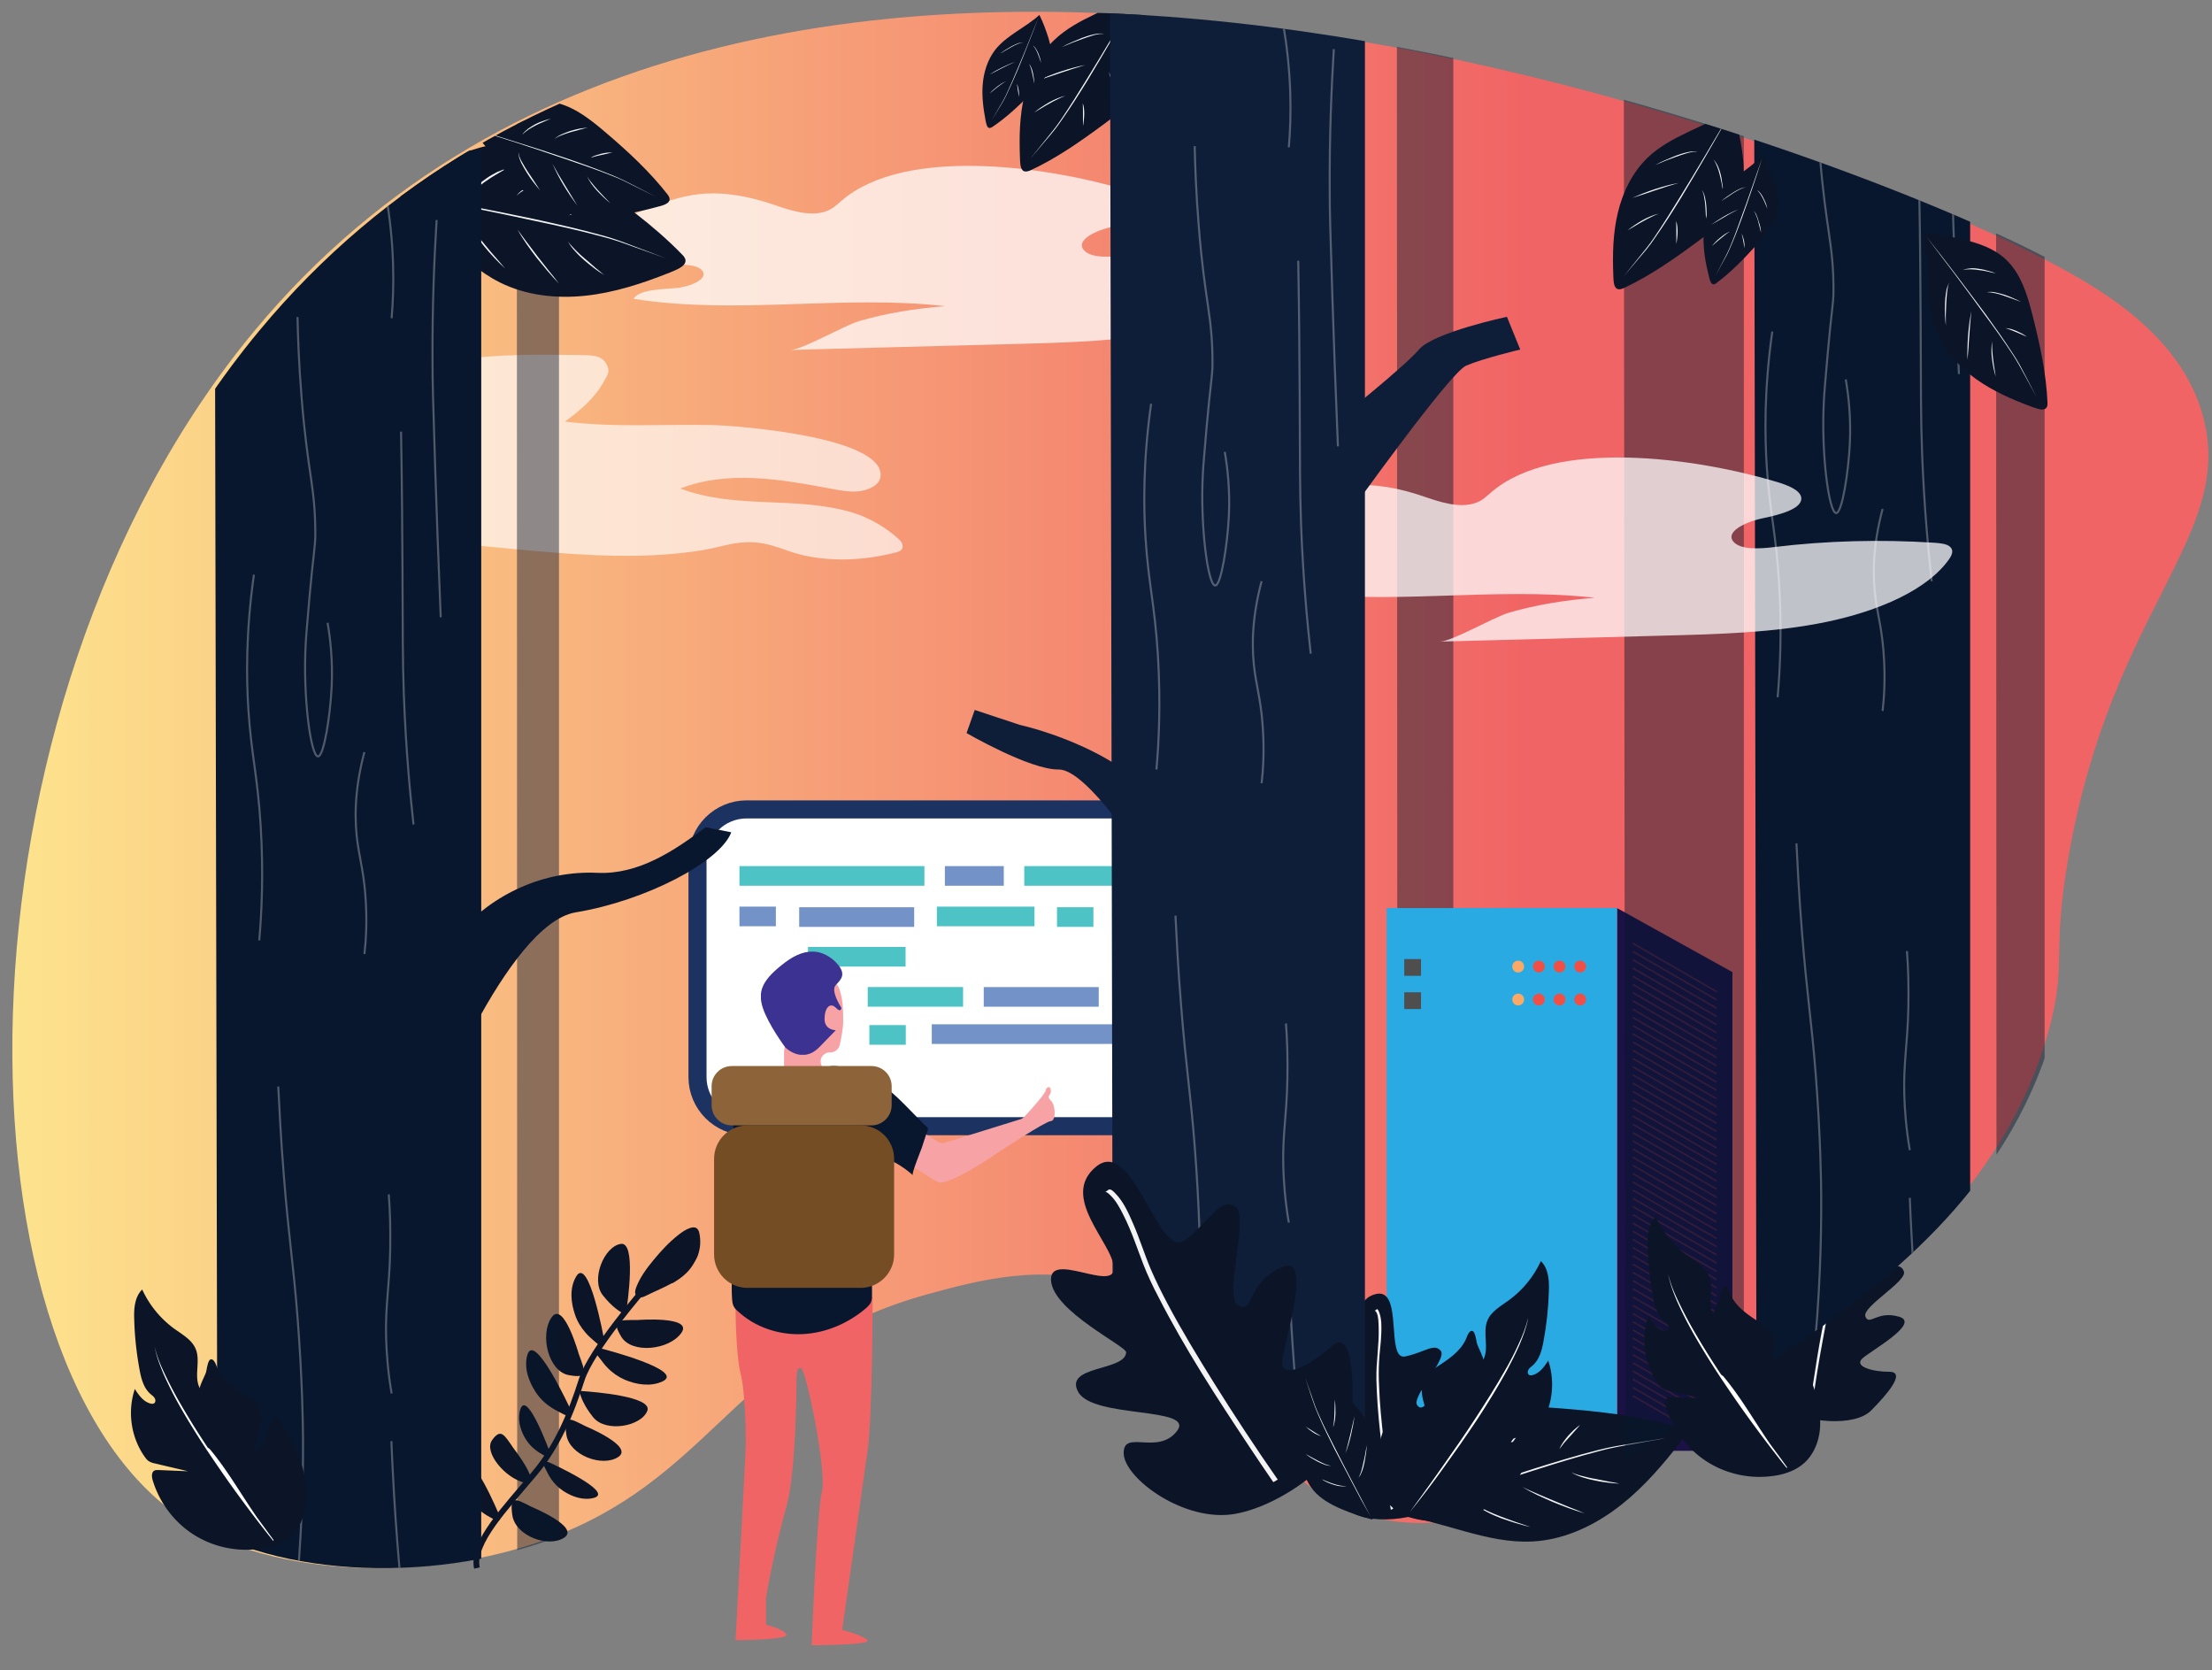 <svg id="Layer_1" xmlns="http://www.w3.org/2000/svg" xmlns:xlink="http://www.w3.org/1999/xlink" viewBox="0 0 1081.1 816.1"><rect x="0" y="0" width="1081.1" height="816.1" fill="#808080" stroke="none"/><style>.st0{fill:#0b1527}.st1{fill:#f3f3f3}.st2{fill:url(#SVGID_1_)}.st3{fill:#fff;stroke:#1c3260;stroke-width:8.825;stroke-miterlimit:10}.st4{fill:#4dc3c6}.st5{opacity:.75;fill:#446db5;enable-background:new}.st6{fill:#1b1145}.st7{fill:#2aaae2}.st8{fill:#4e4e4e}.st9{fill:#f04f45}.st10{fill:#faa966}.st11{opacity:.27}.st12,.st13{fill:none;stroke-miterlimit:10}.st12{stroke-linecap:round;stroke:#f04f45;stroke-width:.784}.st13{stroke:#0b1527;stroke-width:2.829}.st14{clip-path:url(#SVGID_3_)}.st15{fill:#08172e}.st16{opacity:.29}.st17{fill:none;stroke:#fff;stroke-miterlimit:10}.st18{opacity:.66}.st19{fill:#fff}.st20{opacity:.45;fill:#08172e}.st21{opacity:.74;fill:#fff}.st22{fill:#0e1e39}.st23{clip-path:url(#SVGID_5_)}.st24{clip-path:url(#SVGID_7_);fill:#f16465}.st25{clip-path:url(#SVGID_9_)}.st26{clip-path:url(#SVGID_11_);fill:#f7a2a4}.st27{clip-path:url(#SVGID_13_)}.st28{clip-path:url(#SVGID_15_);fill:#08172e}.st29{clip-path:url(#SVGID_17_)}.st30{clip-path:url(#SVGID_19_);enable-background:new}.st31{clip-path:url(#SVGID_21_)}.st32{clip-path:url(#SVGID_23_)}.st33{clip-path:url(#SVGID_25_);fill:#3c3292}.st34{fill:#8d633a}.st35{fill:#754d25}</style><path class="st0" d="M908.3 585.3c-14-.9-11.5 19.8-16.2 25.3-4.7 5.5-10.6-16.7-16-9.6-5.5 7.1 3.4 28.9 2.1 30.2-3.9 3.9-16-9.6-18.1-.9-2.1 8.7 22.5 26.3 13.5 27.8s-11.2-11.2-15.9-5.6c-4.7 5.5-.5 27 12.2 35s36.6 9.7 44.5 1.8c7.9-7.9 17.3-18.9 9.1-19-8.2 0-17.4-2.5-13.4-6.4 3.5-3.5 28.9-17.3 18.1-20.5-10.8-3.2-14.6 4.7-16.5-.1-1.8-4.8 20.7-17.3 18.8-22.1-1.8-4.8-7.5-1.6-17.4-2.5-10-.9 9.2-32.6-4.8-33.4z"/><path class="st1" d="M885.6 687.8c1.5-11.3 3.3-22.5 5.4-33.7 1.6-8.8 3.4-17.5 5.6-26.1.9-3.5 1.9-7.1 3.1-10.5 1.6-4.4 3.6-8.6 5.1-13 1.1-3.1 2.3-6.6 2.2-10 0-.6 0-1.8-.5-2.2-.2-.1-1.2.9-1.3.7 1.8 1.5-.2 7.2-.6 8.8-2.3 8.3-6.3 16-8.6 24.3-4.5 16.2-7.3 33-9.8 49.6-.7 4.3-1.3 8.5-1.9 12.8.1-.3 1.3-.4 1.3-.7z"/><linearGradient id="SVGID_1_" gradientUnits="userSpaceOnUse" x1="6.021" y1="385.978" x2="1079.342" y2="385.978"><stop offset="0" stop-color="#fde38d"/><stop offset=".689" stop-color="#f16465"/></linearGradient><path class="st2" d="M124.5 161.5c247.3-297.8 775.9-85.8 870.5-37 27.8 14.3 71.1 37.4 82 80 14.8 57.8-44.9 93.2-66 214-8.5 48.4-.5 52.4-10 86-22.5 80-86.9 125.4-130 156-62.1 44.1-148.5 105.4-214 76-52.9-23.7-48.2-86.7-112-108-35-11.7-66.8-2.9-92 4-87.7 24.2-101.5 82.2-172 114-60.6 27.4-142 25.9-188-2-119.2-72.4-122.5-397.6 31.5-583z"/><path class="st3" d="M576.8 550.3H364.9c-13.3 0-24-10.8-24-24V419.5c0-13.3 10.8-24 24-24h211.9c13.3 0 24 10.8 24 24v106.8c.1 13.3-10.7 24-24 24z"/><path class="st4" d="M361.4 423.2h90.4v9.6h-90.4z"/><path class="st5" d="M455.4 500.5h90.4v9.6h-90.4zM461.8 423.2h28.8v9.6h-28.8z"/><path class="st4" d="M500.6 423.2h47.7v9.6h-47.7zM516.6 443.3h17.8v9.6h-17.8zM424.9 500.9h17.8v9.6h-17.8z"/><path class="st5" d="M361.4 443h17.8v9.6h-17.8z"/><path class="st4" d="M424.1 482.3h46.6v9.6h-46.6zM394.9 462.7h47.7v9.6h-47.7zM457.9 443h47.7v9.6h-47.7z"/><path class="st5" d="M390.6 443.3h56.2v9.6h-56.2zM480.8 482.3H537v9.6h-56.2z"/><g><path class="st6" d="M790.3 708.9h56.4V475l-56.4-31.3z"/><path transform="rotate(-180 734.05 576.285)" class="st7" d="M677.8 443.7h112.6v265.2H677.8z"/><path transform="rotate(-180 690.41 472.761)" class="st8" d="M686.3 468.7h8.2v8.2h-8.2z"/><circle class="st9" cx="772.3" cy="472.3" r="2.9"/><circle class="st9" cx="762.2" cy="472.3" r="2.9"/><circle class="st9" cx="752.1" cy="472.3" r="2.9"/><circle class="st10" cx="742" cy="472.3" r="2.9"/><g><path transform="rotate(-180 690.41 488.928)" class="st8" d="M686.3 484.8h8.2v8.2h-8.2z"/><circle class="st9" cx="772.3" cy="488.4" r="2.9"/><circle class="st9" cx="762.2" cy="488.4" r="2.9"/><circle class="st9" cx="752.1" cy="488.4" r="2.9"/><circle class="st10" cx="742" cy="488.4" r="2.9"/></g><g class="st11"><path class="st12" d="M798.3 461.1l40.4 23.3M798.3 465.1l40.4 23.3M798.3 469.1l40.4 23.4M798.3 473.2l40.4 23.3M798.3 477.2l40.4 23.3M798.3 481.2l40.4 23.3M798.3 485.2l40.4 23.3M798.3 489.2l40.4 23.3M798.3 493.3l40.4 23.3M798.3 497.3l40.4 23.3M798.3 501.3l40.4 23.3M798.3 505.3l40.4 23.3M798.3 509.3l40.4 23.3M798.3 513.4l40.4 23.3M798.3 517.4l40.4 23.3M798.3 521.4l40.4 23.3M798.3 525.4l40.4 23.3M798.3 529.4l40.4 23.3M798.3 533.5l40.4 23.3M798.3 537.5l40.4 23.3M798.3 541.5l40.4 23.3M798.3 545.5l40.4 23.3M798.3 549.5l40.4 23.3M798.3 553.6l40.4 23.3M798.3 557.6l40.4 23.3M798.3 561.6l40.4 23.3M798.3 565.6l40.4 23.3M798.3 569.6l40.4 23.3M798.3 573.6l40.4 23.4M798.3 577.7l40.4 23.3M798.3 581.7l40.4 23.3M798.3 585.7l40.4 23.3M798.3 589.7l40.4 23.3M798.3 593.7l40.4 23.3M798.3 597.8l40.4 23.3M798.3 601.8l40.4 23.3M798.3 605.8l40.4 23.3M798.3 609.8l40.4 23.3M798.3 613.8l40.4 23.3M798.3 617.9l40.4 23.3M798.3 621.9l40.4 23.3M798.3 625.9l40.4 23.3M798.3 629.9l40.4 23.3M798.3 633.9l40.4 23.3M798.3 638l40.4 23.3M798.3 642l40.4 23.3M798.3 646l40.4 23.3M798.3 650l40.4 23.3M798.3 654l40.4 23.3M798.3 658.1l40.4 23.3M798.3 662.1l40.4 23.3M798.3 666.1l40.4 23.3M798.3 670.1l40.4 23.3M798.3 674.1l40.4 23.3M798.3 678.1l40.4 23.4M798.3 682.2l40.4 23.3"/></g></g><g><path class="st0" d="M304.9 641.9c.5.2 1-.1 1.1-.6.9-5.7 4.9-34.5-2.5-33.5-8.2 1.1-15 17.5-8.8 25.2 4.6 5.8 8.5 8.1 10.2 8.9zM283.4 680.7c-.1-.5.3-1 .8-1 5.8.4 34.7 2.6 32.2 9.6-2.9 7.7-20.3 10.9-26.5 3.2-4.6-5.7-6-10-6.5-11.8zM311.6 645s27.4-2.1 21.4 6.3c-5.9 8.4-24.3 10.4-29.4 1.8-5.1-8.5-1.1-8.1 8-8.1zM286.2 696.9s23.8 9.8 16 15c-7.8 5.2-23.9-.8-25.4-10.9s1.7-8 9.4-4.1zM259.8 736.3s23.8 9.8 16 15c-7.8 5.2-23.9-.8-25.4-10.9s1.8-8 9.4-4.1zM282.9 661.7s-7.4-26.5-13.3-18c-5.9 8.4-1.6 26.4 8.3 28.2 9.9 1.9 8.1-1.7 5-10.2zM250.8 707.4s15 19.3 5.6 17.1c-9.5-2.2-20.1-14.9-15.9-20.8 4.2-5.8 5.8-2.9 10.3 3.7zM328.7 627c3.8-2.2 7.4-4.9 9.8-8.7 1-1.6 1.9-3.1 2.6-4.9.6-1.8 1-3.6 1.1-5.4.1-1.8 0-3.7-.4-5.4-.2-1-.6-2-1.4-2.5-.9-.6-2.2-.4-3.3 0-2 .7-3.7 1.9-5.4 3.2-4.6 3.6-8.6 7.9-12.3 12.4-3.3 4-6.5 8.3-8.4 13.2-.6 1.5-1 3.3.2 4.4.6.6 1.6.8 2.5.6.9-.2 1.7-.6 2.5-1 4-2 8.3-3.7 12.2-5.9.1.1.2.1.3 0zM295.2 654.3s-7.5-41.5-13.7-30.4c-3.2 5.6-2.5 12.5-.5 18.4 1.1 3.3 2.9 6.3 5.2 8.9 1.1 1.3 2.4 2.5 3.7 3.6 1 .8 3 3 4.4 2.8 1.4-.3 1-2.3.9-3.3zM243.9 740.1s-13.7-33-16.9-22.7c-1.6 5.2.2 10.8 2.9 15.3 1.5 2.5 3.6 4.7 6 6.4 1.2.9 2.4 1.6 3.7 2.3 1 .5 3.1 2 4.2 1.5 1.1-.3.4-2 .1-2.8zM268.7 709.5s-11-30.3-14.3-21.1c-1.6 4.6-.3 9.8 2 13.9 1.3 2.3 3 4.4 5.1 6 1 .8 2.1 1.6 3.3 2.2.8.5 2.7 1.9 3.7 1.5 1-.3.4-1.8.2-2.5zM278.6 688.2s-17.6-38.3-20.9-26c-1.7 6.2.7 12.8 4.1 18 1.9 2.9 4.4 5.4 7.3 7.3 1.4 1 2.9 1.8 4.5 2.6 1.2.6 3.7 2.2 5 1.6 1.3-.6.4-2.5 0-3.5zM294.5 659.1s40.9 10.5 29.3 15.9c-5.8 2.7-12.7 1.6-18.4-.8-3.2-1.4-6.1-3.4-8.5-5.9-1.2-1.2-2.3-2.6-3.3-4-.8-1-2.8-3.2-2.5-4.6.4-1.3 2.4-.8 3.4-.6zM268.7 714.7s31.8 14.4 21.6 17.2c-5.1 1.4-10.6-.5-14.9-3.3-2.4-1.6-4.5-3.6-6.1-6-.8-1.2-1.5-2.4-2.1-3.7-.5-1-1.8-3-1.3-4.1.5-1.1 2.1-.4 2.8-.1z"/><path class="st13" d="M315.3 629.3s-26.4 30.3-31 44.9c-5.2 16.4-11.9 32.5-23.1 45.8-13.9 16.6-30.8 33.9-28.1 46.2"/></g><g><path class="st0" d="M822.8 699.5c.9 2.4-2 5.9-4.1 8.5-8.9 11.2-18.6 21.9-30.2 30.2-11.6 8.3-25.2 14.3-39.5 15-22.4 1.2-43.5-10-65.7-12.7 3.8-8.9 8.4-17.4 13.6-25.5 5.3-8.2 11.4-16.2 19.8-21.1 12.9-7.6 28.8-7 43.8-5.9 19.9 1.5 39.8 3.6 59 9.1 1.9.6 2.9 1.4 3.3 2.4z"/><path class="st1" d="M686.1 739.5l15.7-5.7 15.7-5.5c10.5-3.6 21.1-7.1 31.7-10.5 10.6-3.3 21.2-6.6 32-9.3 5.4-1.4 10.9-2.3 16.4-3.2l16.5-2.6-16.4 3c-5.5.9-10.9 1.9-16.3 3.4-10.7 2.8-21.4 6.1-32 9.5-10.6 3.3-21.2 6.8-31.7 10.3l-31.6 10.6zM772.3 696.2c-.8 1-1.7 2-2.6 3l-2.6 2.9c-.9 1-1.7 1.9-2.6 2.9-.8 1-1.6 2-2.4 3.1.5-1.2 1.2-2.4 1.9-3.4.7-1.1 1.6-2.1 2.4-3.1.9-1 1.8-1.9 2.7-2.8 1.2-1 2.2-1.9 3.2-2.6zM791.5 724.9c-2 0-4.1-.2-6.1-.5-2-.2-4-.6-6-1s-4-.9-5.9-1.5c-1.9-.6-3.9-1.4-5.6-2.5.5.2.9.4 1.4.6l1.4.5c1 .3 1.9.6 2.9.8 2 .5 3.9 1 5.9 1.3l6 1.2 6 1.1zM774.5 739.5c-2.7-.8-5.3-1.7-7.9-2.6-2.6-.9-5.2-2-7.7-3-2.5-1.1-5.1-2.2-7.6-3.4-2.5-1.2-5-2.5-7.3-3.9 2.5 1.2 5 2.3 7.6 3.4 2.5 1.1 5.1 2.2 7.6 3.2 2.5 1.1 5.1 2.1 7.7 3.2 2.5.9 5 2 7.6 3.1zM748.7 692.5l-3.8 4.8c-1.3 1.6-2.5 3.2-3.7 4.8-1.2 1.6-2.4 3.3-3.5 5l-.8 1.3-.7 1.3c-.2.5-.4.9-.6 1.4-.2.5-.3 1-.5 1.5.2-2.1 1.1-4 2.1-5.8 1-1.8 2.1-3.5 3.4-5.2 1.2-1.6 2.5-3.2 3.9-4.7 1.3-1.6 2.7-3 4.2-4.4zM748 746.1c-2.5-.5-4.9-1.2-7.3-1.9-2.4-.7-4.8-1.6-7.2-2.4-2.3-.9-4.7-1.9-6.9-3.1-1.1-.6-2.2-1.2-3.3-2-1-.8-2-1.6-2.7-2.7.8 1 1.8 1.7 2.9 2.4 1.1.7 2.2 1.2 3.3 1.8 2.3 1.1 4.6 2 6.9 2.9 2.3.9 4.7 1.7 7.1 2.6l7.2 2.4zM725 702.5c-1 1.6-2 3.2-3 4.9-.9 1.6-1.9 3.3-2.7 5-.9 1.7-1.7 3.4-2.3 5.2-.2.4-.3.9-.5 1.3-.1.5-.3.9-.4 1.4-.1.5-.2.9-.3 1.4-.1.5-.1.9-.2 1.4-.2-1.9.2-3.9.8-5.7.5-1.9 1.3-3.6 2.2-5.3.9-1.7 1.8-3.4 2.9-5 1-1.6 2.2-3.2 3.5-4.6z"/></g><g><path class="st0" d="M672.5 632.3c-13.7 3.3-5.2 22.3-8.1 28.9-2.9 6.7-15-12.9-18.1-4.5s11.6 26.7 10.8 28.2c-2.6 4.9-18.1-4.5-17.6 4.4s29.2 18.6 21.1 22.7c-8.1 4.1-13.9-7.4-16.8-.8s7.4 25.9 21.9 29.9c14.5 4 37.9-1.4 43.1-11.2 5.2-9.8 11-23.2 3.1-20.8-7.9 2.4-17.4 2.7-14.7-2.2 2.3-4.4 22.6-25 11.3-24.9s-12.6 8.7-15.8 4.7c-3.2-4 14.7-22.6 11.5-26.6-3.2-4-7.6.6-17.4 2.7-9.8 2.1-.7-33.7-14.3-30.5z"/><path class="st1" d="M680.9 737.2c-1.9-11.2-3.4-22.5-4.7-33.8-1-8.8-1.9-17.7-2.2-26.6-.2-3.8-.2-7.6 0-11.4.2-4.7 1-9.3 1.1-14 .1-3.2.2-6.7-.9-9.8-.2-.5-.5-1.6-1.1-1.9-.3-.1-1 .9-1.3.7 2.1.8 1.9 6.7 2 8.2.3 8.6-1.3 17-1.1 25.6.4 17 2.7 34 5.1 50.9.6 4.3 1.2 8.5 2 12.8-.3-.2 1.1-.6 1.1-.7z"/></g><g><defs><path id="SVGID_2_" d="M126.8 161.5c247.3-297.8 775.9-85.8 870.5-37 27.8 14.3 71.1 37.4 82 80 14.8 57.8-44.9 93.2-66 214-8.5 48.4-.5 52.4-10 86-22.5 80-86.9 125.4-130 156-62.1 44.1-148.5 105.4-214 76-52.9-23.7-48.2-86.7-112-108-35-11.7-66.8-2.9-92 4-87.7 24.2-101.5 82.2-172 114-60.6 27.4-142 25.9-188-2-119.2-72.4-122.4-397.6 31.5-583z"/></defs><clipPath id="SVGID_3_"><use xlink:href="#SVGID_2_" overflow="visible"/></clipPath><g class="st14"><path class="st15" d="M962.9 680.7V-39H857.2l1.3 744.7h104.4z"/><g class="st16"><path class="st17" d="M886.1 666.7c3.4-33.2 4.1-61.2 4-82 0-6-.3-29.4-2.7-60-2.1-26.8-4.2-37.7-6.7-69.3-1.5-18.4-2.2-33.5-2.7-43.3M955.4-11.3c-1.1 17.7-2.2 41.8-2 70.7 0 7.8.2 16.7 1.3 50.7.6 19 1.5 43.7 2.7 72.7M944.1 284c-1.6-14.5-3.7-36.2-4.7-62.7-.7-19.2-.5-30.8-.7-64-.1-15.8-.2-38.2-.7-65.3M933.4 36.7c.7-8 1-17 .7-26.7-.4-12.2-1.7-23.1-3.3-32.7M887.4 36c.2 8.7.6 22.4 2 39.3 3 37.7 6.8 43.6 6.7 67.3 0 5.5-1.1 10.6-2.8 29.9-1.1 12.8-1.7 19.2-1.9 23.5-1.4 25.8 2.5 54.6 6 54.7 2.9.1 6-19.8 6.7-34 .6-13-.7-23.8-2-31.3M920.1 248.7c-5.2 19.4-4.8 34.3-3.3 44.7 1.2 8.2 3.3 15.5 4 28.7.6 10.6 0 19.4-.7 25.3M940.8 681.3c-3-26-5.3-52.9-6.7-80.7-.3-5.1-.5-10.3-.7-15.3M933.4 562c-1.8-10.5-2.5-19.8-2.7-27.3-.4-16.1 1.6-23.9 2-42.7.2-10.6-.1-19.9-.7-27.3M868.8 340.7c1.1-12.4 2.2-31.9.7-56-1.5-24.4-4.6-34.9-6-56.7-1-15.2-1.3-37.8 2.7-66"/></g><g><path class="st18 st19" d="M200.1 264.2c.6 0 1.4 0 1.9.1 46.6 2.1 94.8 12 140.9 4.6 10.3-1.7 15.9-4.4 25.3-3.9 9.7.5 15.7 4.5 25.2 6.5 14.6 3.1 29.9 2.2 44.6-1.6 1.1-.3 2.4-.7 2.9-1.8.8-1.7-.3-3.5-1.6-4.6-6.1-5.8-14.9-10.7-22.5-13-28.2-8.4-56.8-1.4-84.3-11.8 23.3-9.1 49.5-4.4 73.1 0 5.3 1 10.1 1.9 14.7 1.3 4.6-.7 9.8-3 10.1-7.5 1.2-18.9-68.9-24.5-82.3-24.8-25.8-.5-47.2 1.3-72-1.7 7.7-5.6 14.6-11.5 19.1-19.7 1.3-2.4 2.8-4.2 1.9-6.8-1.9-5.4-5.9-5.9-12.4-6-20.9-.3-40.9-.6-63 2.5-22.1 3.2-46.9 11.3-69.7 14.5-10.4 3.2-22.6 6.2-28.7 15.6-4.1 6.3-4.7 12.3-2.8 19.4 4.3 16 14.9 26.4 30.7 32.3 15.4 5.7 32.6 5.7 48.9 6.4z"/><path class="st20" d="M710.3 418.7v-719.8h-27.7l.3 744.8h27.4zM852.3 725.5V5.7h-58.7l.7 744.8h58zM273.2 778.5V58.8h-20.6l.2 744.7h20.4zM999.3 648.9V-70.8h-23.8l.3 744.7h23.5z"/><path class="st21" d="M461.9 149.6c-50.2-5.7-102.2 4.4-152.3-3.6 2.9-4.4 12.6-4.6 20.3-5.2 7.7-.6 16.9-4.7 13.1-8.8-2.4-2.6-8.3-2.8-13.1-2.7-15.2.3-30.4.5-45.5.8-4.5.1-9.4.1-13.3-1.3-3.9-1.4-6.2-4.8-3.5-7 .8-.7 2-1.1 3.1-1.6 14.4-5.7 28.7-11.5 43.1-17.2 8.8-3.5 18-7.1 28.4-8.2 12.3-1.2 24.7 1.4 35.6 5.1 8.1 2.8 18 6.2 26 3.3 3.4-1.2 5.4-3.4 7.7-5.3C442.3 71.6 511 81 551 93c5.3 1.6 11.1 3.9 11.8 7.4 1.1 5.5-9.9 8.5-18.6 10.3-8.7 1.8-18.8 6.7-14.4 11.6 3.5 3.9 12.8 3.4 19.9 2.5 25.6-3.1 52.1-3.8 78.1-2.1 2.9.2 6.2.5 7.8 2 1.9 1.7.9 4-.4 5.9-10.5 15.1-34.5 25.5-60.1 30.8-25.6 5.3-53 6-80 6.7-36.3 1-72.6 1.9-108.9 2.9 5.9 0 26.6-12.1 34-14.2 13.2-3.8 27.4-6.1 41.7-7.2zM779.4 292.1c-50.2-5.7-102.2 4.4-152.3-3.6 2.9-4.4 12.6-4.6 20.3-5.2 7.7-.6 16.9-4.7 13.1-8.8-2.4-2.6-8.3-2.8-13.1-2.7-15.2.3-30.4.5-45.5.8-4.5.1-9.4.1-13.3-1.3-3.9-1.4-6.2-4.8-3.5-7 .8-.7 2-1.1 3.1-1.6 14.4-5.7 28.7-11.5 43.1-17.2 8.8-3.5 18-7.1 28.4-8.2 12.3-1.2 24.7 1.4 35.6 5.1 8.1 2.8 18 6.2 26 3.3 3.4-1.2 5.4-3.4 7.7-5.3 30.8-26.3 99.5-16.9 139.5-4.9 5.3 1.6 11.1 3.9 11.8 7.4 1.1 5.5-9.9 8.5-18.6 10.3-8.7 1.8-18.8 6.7-14.4 11.6 3.5 3.9 12.8 3.4 19.9 2.5 25.6-3.1 52.1-3.8 78.1-2.1 2.9.2 6.2.5 7.8 2 1.9 1.7.9 4-.4 5.9-10.5 15.1-34.5 25.5-60.1 30.8-25.6 5.3-53 6-80 6.7-36.3 1-72.6 2-108.9 2.9 5.9 0 26.6-12.1 34-14.2 13.2-3.8 27.3-6.1 41.7-7.2z"/><g><path class="st0" d="M335 127.8c-.4 2.6-4.6 4.1-7.7 5.4-13.3 5.3-27 9.8-41.2 11.3-14.2 1.5-29-.1-41.8-6.5-20-10-32.8-30.2-50.8-43.6 7.7-5.8 15.9-11 24.4-15.4 8.6-4.5 18-8.4 27.7-8.5 15-.2 28.5 8.2 40.9 16.5 16.5 11.2 32.8 22.9 46.7 37.2 1.5 1.4 2 2.6 1.8 3.6z"/><path class="st1" d="M196.4 94.8l16.4 2.8 16.4 3c10.9 2.1 21.8 4.3 32.7 6.6 10.9 2.4 21.7 4.8 32.4 7.8 5.4 1.4 10.6 3.4 15.8 5.4l15.6 5.9-15.7-5.6c-5.2-1.9-10.4-3.8-15.8-5.1-10.7-2.9-21.6-5.3-32.5-7.6-10.9-2.4-21.8-4.6-32.7-6.8l-32.6-6.4zM292.8 99.9c-1.2.5-2.5.9-3.7 1.3l-3.7 1.3c-1.2.4-2.5.8-3.7 1.3-1.2.4-2.4.9-3.6 1.5 1-.8 2.2-1.5 3.4-2 1.2-.6 2.4-1 3.7-1.5 1.2-.4 2.5-.8 3.8-1.1 1.2-.3 2.5-.6 3.8-.8zM295.3 134.4c-1.7-1-3.4-2.2-5-3.4-1.6-1.2-3.2-2.5-4.7-3.8-1.5-1.3-3-2.7-4.4-4.3-1.4-1.5-2.7-3.1-3.6-4.9l.9 1.2 1 1.1c.7.7 1.4 1.5 2.1 2.2 1.4 1.4 2.9 2.8 4.5 4.1 1.5 1.3 3.1 2.6 4.6 4l4.6 3.8zM273.2 138.6c-1.9-2-3.8-4.1-5.6-6.2-1.8-2.1-3.5-4.3-5.3-6.4-1.7-2.2-3.3-4.4-4.9-6.7-1.6-2.3-3.1-4.6-4.4-7.1 1.6 2.3 3.2 4.5 4.9 6.7 1.7 2.2 3.3 4.4 5 6.6 1.7 2.2 3.4 4.4 5.1 6.5 1.8 2.2 3.6 4.4 5.2 6.6zM274.1 85l-5.7 2.2c-1.9.8-3.8 1.5-5.6 2.3-1.9.8-3.7 1.7-5.5 2.6l-1.3.9-1.3.8-1.2.9c-.4.3-.7.7-1.1 1 1.2-1.7 2.9-2.9 4.7-4 1.8-1.1 3.6-2 5.5-2.8 1.9-.8 3.8-1.5 5.7-2.2 1.8-.6 3.8-1.2 5.8-1.7zM246.9 131.2c-1.9-1.7-3.7-3.5-5.4-5.3-1.7-1.8-3.4-3.7-5-5.7s-3.1-4-4.5-6.1c-.7-1.1-1.3-2.2-1.8-3.3-.5-1.2-1-2.4-1-3.7.2 1.3.7 2.4 1.3 3.5.6 1.1 1.3 2.1 2 3.2 1.4 2 3 4 4.6 5.9 1.6 2 3.2 3.9 4.9 5.8l4.9 5.7zM248.5 81.9c-1.7.9-3.4 1.8-5 2.8-1.6 1-3.3 1.9-4.8 3-1.6 1-3.1 2.1-4.6 3.4-.4.3-.7.6-1.1.9-.3.3-.7.6-1 1l-1 1c-.3.4-.6.8-.9 1.1.8-1.7 2.1-3.2 3.5-4.6 1.4-1.4 2.9-2.5 4.5-3.6s3.3-2 5-2.9c1.9-.7 3.6-1.4 5.4-2.1z"/><g><path class="st0" d="M327.2 97.9c-.5 1.8-3.6 2.6-6 3.2-9.9 2.7-20.1 4.8-30.3 4.7-10.3-.1-20.7-2.5-29.3-8.1-13.5-8.8-20.9-24.3-32.6-35.3 6-3.5 12.3-6.5 18.7-9 6.5-2.5 13.5-4.5 20.5-3.8 10.7 1.1 19.7 8.2 27.9 15.2 10.9 9.3 21.5 19.1 30.3 30.4.8 1.1 1 2 .8 2.7z"/><path class="st1" d="M231 62.9l11.5 3.4 11.4 3.6c7.6 2.4 15.2 4.8 22.8 7.4 7.6 2.6 15.1 5.3 22.5 8.3 3.7 1.5 7.3 3.3 10.8 5.1l10.6 5.5-10.6-5.3c-3.6-1.8-7.1-3.6-10.9-5-7.4-3-15-5.5-22.5-8.1-7.6-2.6-15.1-5.1-22.7-7.6L231 62.9zM299.4 74.5l-2.7.6-2.7.6c-1.8.4-3.6.8-5.4 1.4.8-.5 1.7-.9 2.6-1.2.9-.3 1.8-.5 2.7-.8.9-.2 1.9-.4 2.8-.5.8 0 1.7-.1 2.7-.1zM298.3 99.3c-1.2-.9-2.2-1.9-3.3-2.9-1.1-1-2.1-2.1-3.1-3.1-1-1.1-1.9-2.2-2.8-3.4-.8-1.2-1.6-2.4-2.2-3.8.7 1.3 1.6 2.4 2.5 3.5.9 1.1 1.8 2.2 2.8 3.3 1 1.1 2 2.1 3 3.2l3.1 3.2zM282.2 100.5c-1.2-1.6-2.3-3.2-3.5-4.9-1.1-1.7-2.2-3.3-3.2-5-1-1.7-2-3.4-2.9-5.2-.9-1.8-1.8-3.6-2.6-5.4 1.9 3.5 3.9 6.9 6 10.3 1 1.7 2.1 3.4 3.1 5.1l3.1 5.1zM287.3 62.3c-2.8.8-5.7 1.5-8.5 2.3-1.4.4-2.8.9-4.1 1.4-1.4.5-2.7 1.1-3.8 2.1 1-1.1 2.3-1.9 3.7-2.5 1.3-.6 2.7-1.1 4.1-1.6 1.4-.4 2.8-.8 4.3-1.1 1.4-.2 2.8-.4 4.3-.6zM264 93.1c-1.2-1.4-2.3-2.8-3.4-4.2-1.1-1.4-2.1-2.9-3.1-4.5-.9-1.5-1.9-3.1-2.7-4.7-.7-1.6-1.5-3.4-1.4-5.2.1.9.3 1.8.7 2.6.3.8.7 1.6 1.2 2.4.9 1.6 1.8 3.1 2.8 4.6l3 4.5 2.9 4.5zM269.3 58c-1.3.5-2.5 1-3.8 1.6-1.3.5-2.5 1.1-3.7 1.7-1.2.6-2.4 1.3-3.5 2-1.1.8-2.2 1.6-3.1 2.6.7-1.2 1.8-2.1 2.9-3 1.1-.8 2.3-1.5 3.5-2.2 1.2-.6 2.5-1.2 3.8-1.6 1.2-.4 2.5-.8 3.9-1.1z"/></g><g><path class="st0" d="M500.3 83.6c-1.7-.9-1.7-4.1-1.8-6.5-.4-10.3-.2-20.6 2.2-30.6 2.4-10 7-19.6 14.4-26.8 11.6-11.2 28.3-15 41.7-24 2.1 6.6 3.6 13.4 4.6 20.3 1 6.9 1.4 14.2-.8 20.8-3.4 10.2-12.4 17.4-21 23.8-11.5 8.5-23.3 16.8-36.3 22.8-1.4.5-2.3.5-3 .2z"/><path class="st1" d="M555.8-2.5L549.9 8l-6 10.4c-4 6.9-8.1 13.8-12.2 20.6-4.2 6.8-8.5 13.6-13.1 20.1-2.2 3.3-4.8 6.4-7.4 9.4l-7.7 9.1 7.5-9.3c2.5-3.1 5.1-6.2 7.3-9.5 4.5-6.6 8.7-13.4 12.9-20.2 4.2-6.8 8.3-13.6 12.4-20.5l12.2-20.6zM529.3 61.6V56c0-1.9 0-3.7-.1-5.6.3.9.5 1.8.6 2.8.1.9.1 1.9.1 2.8 0 .9-.1 1.9-.2 2.8-.1.9-.2 1.9-.4 2.8zM505.4 55c1.1-.9 2.3-1.8 3.5-2.6 1.2-.8 2.5-1.6 3.7-2.3 1.3-.7 2.6-1.4 3.9-1.9 1.4-.6 2.7-1.1 4.2-1.3-1.4.4-2.7 1-4 1.7-1.3.6-2.6 1.3-3.8 2-1.3.7-2.5 1.4-3.8 2.2l-3.7 2.2zM507.8 39.1c1.8-.8 3.7-1.6 5.5-2.3 1.9-.7 3.7-1.4 5.6-2 1.9-.6 3.8-1.2 5.7-1.7 1.9-.5 3.9-1 5.8-1.3-3.8 1.1-7.6 2.3-11.4 3.6-1.9.6-3.8 1.3-5.6 1.9l-5.6 1.8zM543.9 52.5c-.1-2.9-.2-5.9-.4-8.8-.1-1.5-.2-2.9-.5-4.3-.2-1.4-.5-2.9-1.2-4.2.9 1.2 1.3 2.7 1.6 4.1.3 1.4.5 2.9.6 4.4.1 1.5.1 2.9.1 4.4 0 1.4 0 2.9-.2 4.4zM519 23c1.6-.9 3.2-1.7 4.9-2.4 1.7-.7 3.3-1.4 5-2.1 1.7-.6 3.4-1.2 5.2-1.6 1.8-.4 3.6-.8 5.4-.3-.9-.1-1.8-.1-2.7.1-.9.1-1.8.4-2.6.6-1.7.5-3.4 1.1-5.1 1.7-1.7.6-3.4 1.3-5.1 1.9l-5 2.1zM552.1 35.9c-.2-1.4-.4-2.7-.7-4.1-.3-1.3-.5-2.7-.9-4-.3-1.3-.7-2.6-1.2-3.9-.5-1.3-1.1-2.5-1.9-3.6 1 1 1.7 2.2 2.3 3.5.6 1.3 1 2.6 1.3 3.9.3 1.3.6 2.7.7 4.1.3 1.3.4 2.7.4 4.1z"/></g><g><path class="st0" d="M790.3 141.1c-1.7-.9-1.7-4.1-1.8-6.5-.4-10.3-.2-20.6 2.2-30.6s7-19.6 14.4-26.8c11.6-11.2 28.3-15 41.7-24 2.1 6.6 3.6 13.4 4.6 20.3 1 6.9 1.4 14.2-.8 20.8-3.4 10.2-12.4 17.4-21 23.8-11.5 8.5-23.3 16.8-36.3 22.8-1.4.6-2.3.6-3 .2z"/><path class="st1" d="M845.8 55l-5.9 10.5-6 10.4c-4 6.9-8.1 13.8-12.2 20.6-4.2 6.8-8.5 13.6-13.1 20.1-2.2 3.3-4.8 6.4-7.4 9.4l-7.7 9.1 7.5-9.3c2.5-3.1 5.1-6.2 7.3-9.5 4.5-6.6 8.7-13.4 12.9-20.2 4.2-6.8 8.3-13.6 12.4-20.5L845.8 55zM819.3 119.2v-5.6c0-1.9 0-3.7-.1-5.6.3.9.5 1.8.6 2.8.1.9.1 1.9.1 2.8 0 .9-.1 1.9-.2 2.8-.1.9-.2 1.9-.4 2.8zM795.4 112.6c1.1-.9 2.3-1.8 3.5-2.6 1.2-.8 2.5-1.6 3.7-2.3 1.3-.7 2.6-1.4 3.9-1.9 1.4-.6 2.7-1.1 4.2-1.3-1.4.4-2.7 1-4 1.7-1.3.6-2.6 1.3-3.8 2-1.3.7-2.5 1.4-3.8 2.2l-3.7 2.2zM797.8 96.7c1.8-.8 3.7-1.6 5.5-2.3 1.9-.7 3.7-1.4 5.6-2 1.9-.6 3.8-1.2 5.7-1.7 1.9-.5 3.9-1 5.8-1.3-3.8 1.1-7.6 2.3-11.4 3.6-1.9.6-3.8 1.3-5.6 1.9l-5.6 1.8zM833.9 110.1c-.1-2.9-.2-5.9-.4-8.8-.1-1.5-.2-2.9-.5-4.3-.2-1.4-.5-2.9-1.2-4.2.9 1.2 1.3 2.7 1.6 4.1.3 1.4.5 2.9.6 4.4.1 1.5.1 2.9.1 4.4 0 1.4 0 2.9-.2 4.4zM809.1 80.6c1.6-.9 3.2-1.7 4.9-2.4 1.7-.7 3.3-1.4 5-2.1 1.7-.6 3.4-1.2 5.2-1.6 1.8-.4 3.6-.8 5.4-.3-.9-.1-1.8-.1-2.7.1-.9.1-1.8.4-2.6.6-1.7.5-3.4 1.1-5.1 1.7-1.7.6-3.4 1.3-5.1 1.9l-5 2.1zM842.1 93.5c-.2-1.4-.4-2.7-.7-4.1-.3-1.3-.5-2.7-.9-4-.3-1.3-.7-2.6-1.2-3.9-.5-1.3-1.1-2.5-1.9-3.6 1 1 1.7 2.2 2.3 3.5.6 1.3 1 2.6 1.3 3.9.3 1.3.6 2.7.7 4.1.3 1.3.4 2.7.4 4.1z"/></g><g><path class="st0" d="M837.2 138.9c-1.2-.3-1.6-2.4-2-3.9-1.6-6.4-2.8-13-2.6-19.6.2-6.6 1.9-13.3 5.6-18.8 5.9-8.6 16-13.1 23.2-20.6 2.2 3.9 4 8 5.5 12.2 1.5 4.3 2.7 8.8 2.2 13.3-.8 6.9-5.6 12.6-10.2 17.7-6.2 6.9-12.6 13.6-20 19.1-.6.6-1.2.7-1.7.6z"/><path class="st1" d="M861.2 77.4c-1.5 4.9-3.1 9.8-4.8 14.7-1.7 4.9-3.3 9.8-5.1 14.6-1.8 4.8-3.6 9.7-5.7 14.4-1 2.4-2.2 4.7-3.5 6.9l-3.7 6.8 3.6-6.9c1.2-2.3 2.4-4.5 3.4-6.9 2-4.7 3.8-9.6 5.5-14.4 1.8-4.8 3.5-9.7 5.2-14.6l5.1-14.6zM852.7 121.3c-.3-1.2-.5-2.4-.7-3.6-.2-1.2-.5-2.4-.8-3.5.6 1.1.9 2.3 1.2 3.5.2 1.2.3 2.4.3 3.6zM836.7 120.2c1.2-1.5 2.5-2.8 4-4 .7-.6 1.5-1.2 2.2-1.7.8-.5 1.6-1 2.5-1.3-.8.5-1.6 1-2.3 1.6-.7.6-1.5 1.2-2.2 1.8-1.4 1.1-2.8 2.4-4.2 3.6zM836.2 109.9c2.1-1.5 4.3-2.9 6.5-4.2 1.1-.6 2.2-1.3 3.4-1.8 1.1-.6 2.3-1.1 3.5-1.6-1.1.6-2.3 1.2-3.4 1.8-1.1.6-2.2 1.2-3.3 1.9l-6.7 3.9zM860.7 113.7c-.5-1.8-.9-3.7-1.4-5.5-.2-.9-.5-1.8-.9-2.7-.3-.9-.7-1.8-1.3-2.5.7.6 1.2 1.5 1.5 2.4.4.9.7 1.8.9 2.7.7 1.8 1.1 3.7 1.2 5.6zM841.3 98.2c1.8-1.5 3.7-2.8 5.7-4.1 1-.6 2-1.2 3.1-1.7s2.2-.9 3.4-.9c-.6 0-1.1.2-1.7.4-.5.2-1.1.5-1.6.7-1 .5-2 1.1-3 1.7-2 1.4-4 2.7-5.9 3.9zM863.8 102.1c-.3-.8-.6-1.7-1-2.5-.3-.8-.7-1.6-1.1-2.4-.4-.8-.8-1.6-1.3-2.3-.5-.7-1-1.4-1.6-2 .8.5 1.4 1.2 1.9 1.9s1 1.5 1.3 2.3c.9 1.6 1.5 3.3 1.8 5z"/></g><g><path class="st0" d="M999.8 199.6c-1.5 1.2-4.4 0-6.7-.8-9.6-3.5-19.1-7.7-27.5-13.7-8.3-6-15.5-14-19.2-23.5-5.9-15-3.1-31.9-6.3-47.7 6.9.6 13.8 1.7 20.5 3.4 6.8 1.7 13.6 4.1 18.9 8.7 8.1 7 11.4 18.1 14 28.5 3.5 13.9 6.6 28 7.2 42.3.1 1.5-.3 2.4-.9 2.8z"/><path class="st1" d="M941.4 115.5l7.4 9.4 7.3 9.5c4.8 6.4 9.6 12.7 14.4 19.2 4.7 6.5 9.3 13 13.6 19.7 2.2 3.3 4.1 6.9 5.9 10.4l5.5 10.6-5.7-10.5c-1.9-3.5-3.8-7-6-10.4-4.4-6.7-9-13.2-13.8-19.6-4.7-6.5-9.4-12.9-14.2-19.3l-14.4-19zM990.6 164.5c-.9-.3-1.7-.7-2.6-1.1l-2.6-1.1c-1.7-.7-3.4-1.4-5.2-2 .9.1 1.9.3 2.8.5.9.3 1.8.6 2.7 1 .9.4 1.7.8 2.5 1.2.8.5 1.6.9 2.4 1.5zM975.4 184.1c-.4-1.4-.8-2.8-1.1-4.3-.3-1.4-.5-2.9-.7-4.3-.2-1.5-.3-2.9-.3-4.4 0-1.5.1-2.9.4-4.4-.1 1.5-.1 2.9 0 4.3s.2 2.9.4 4.3c.1 1.4.4 2.9.6 4.3l.7 4.5zM961.6 175.8c-.1-2-.1-4 0-6 0-2 .2-4 .3-6 .2-2 .3-4 .6-5.9.3-2 .6-3.9 1-5.9-.4 4-.8 7.9-1 11.9-.2 2-.3 4-.4 5.9l-.5 6zM987.7 147.5c-2.8-1-5.5-2.1-8.3-3-1.4-.5-2.8-.9-4.2-1.2-1.4-.3-2.9-.6-4.3-.5 1.4-.3 3-.2 4.4.1 1.5.3 2.9.7 4.3 1.1 1.4.5 2.8 1 4.1 1.6 1.4.6 2.8 1.2 4 1.9zM951 159.2c-.2-1.8-.3-3.6-.4-5.4-.1-1.8 0-3.6 0-5.4.1-1.8.2-3.6.5-5.4.3-1.8.7-3.6 1.8-5.1-.5.8-.8 1.6-.9 2.5-.2.9-.3 1.8-.4 2.7-.2 1.8-.3 3.6-.4 5.4-.1 1.8-.1 3.6-.2 5.4v5.3zM975.5 133.6c-1.3-.3-2.7-.6-4-.9-1.3-.3-2.7-.6-4-.7-1.3-.2-2.7-.4-4.1-.4-1.4 0-2.7 0-4.1.3 1.3-.5 2.7-.7 4.1-.8 1.4-.1 2.8.1 4.1.3 1.4.2 2.7.5 4 .9 1.4.3 2.8.8 4 1.3z"/></g><g><path class="st0" d="M483.3 62.5c-1-.4-1.3-2.2-1.6-3.6-1.1-5.8-1.9-11.8-1.4-17.7s2.3-11.8 5.9-16.6c5.7-7.4 14.9-11 21.8-17.3 1.8 3.6 3.2 7.4 4.4 11.2 1.2 3.9 2 8 1.3 12-1.1 6.1-5.6 11-10 15.4-5.9 5.9-11.9 11.6-18.8 16.2-.7.4-1.2.5-1.6.4z"/><path class="st1" d="M507.6 8.4c-1.6 4.3-3.3 8.7-5 12.9-1.7 4.3-3.4 8.6-5.2 12.9-1.8 4.2-3.7 8.5-5.7 12.6-1 2.1-2.2 4.1-3.4 6l-3.6 5.9 3.5-6c1.2-2 2.4-4 3.4-6.1 2-4.2 3.8-8.4 5.6-12.7 1.8-4.3 3.6-8.5 5.3-12.8l5.1-12.7zM498 47.4c-.2-1.1-.3-2.2-.5-3.2-.1-1.1-.3-2.1-.5-3.2.5 1 .7 2.1.9 3.2.1 1 .2 2.1.1 3.2zM483.7 45.7c1.1-1.3 2.4-2.4 3.7-3.4l2.1-1.5c.7-.4 1.5-.8 2.3-1.1-.8.4-1.5.8-2.2 1.3-.7.5-1.4 1-2 1.5-1.3 1-2.6 2.1-3.9 3.2zM483.7 36.4c1.9-1.3 4-2.4 6-3.4 2.1-1 4.2-2 6.3-2.7-4.1 1.8-8.2 4-12.3 6.1zM505.5 40.9c-.3-1.7-.6-3.3-1-5l-.6-2.4c-.3-.8-.5-1.6-1-2.3.6.6 1 1.4 1.3 2.2.3.8.5 1.6.7 2.5.3 1.6.6 3.3.6 5zM488.8 26.2c1.7-1.3 3.5-2.4 5.3-3.4.9-.5 1.9-1 2.9-1.4 1-.4 2-.7 3.1-.6-1.1 0-2 .4-3 .8-.9.4-1.9.9-2.8 1.4-1.9 1.1-3.7 2.1-5.5 3.2zM508.8 30.7c-.5-1.5-1-3-1.6-4.5-.3-.7-.6-1.4-1-2.1-.4-.7-.8-1.3-1.4-1.9.7.5 1.2 1.1 1.6 1.8.4.7.8 1.4 1.1 2.1.6 1.5 1.1 3 1.3 4.6z"/></g></g><g><path class="st15" d="M235.2 793.2V73.5H104.9l1.5 744.7h128.8z"/><path class="st15" d="M209.4 550.2s38-98.7 72-104.4c34-5.6 70.5-24.6 76-39.1l-12.5-2.5c-15.5 11.6-32.8 23.2-52.9 22.3-26.1-1.2-50.9 10.1-68.1 29.7-31.5 36-30 35-45.5 57"/><g class="st16"><path class="st17" d="M144.1 785.5c3.4-33.2 4.1-61.2 4-82 0-6-.3-29.4-2.7-60-2.1-26.8-4.2-37.7-6.7-69.3-1.5-18.4-2.2-33.5-2.7-43.3M213.4 107.5c-1.1 17.7-2.2 41.8-2 70.7 0 7.8.2 16.7 1.3 50.7.6 19 1.5 43.7 2.7 72.7M202.1 402.9c-1.6-14.5-3.7-36.2-4.7-62.7-.7-19.2-.5-30.8-.7-64-.1-15.8-.2-38.2-.7-65.3M191.4 155.5c.7-8 1-17 .7-26.7-.4-12.2-1.7-23.1-3.3-32.7M145.4 154.9c.2 8.7.6 22.4 2 39.3 3 37.7 6.8 43.6 6.7 67.3 0 5.5-1.1 10.6-2.8 29.9-1.1 12.8-1.7 19.2-1.9 23.5-1.4 25.8 2.5 54.6 6 54.7 2.9.1 6-19.8 6.7-34 .6-13-.7-23.8-2-31.3M178.1 367.5c-5.2 19.4-4.8 34.3-3.3 44.7 1.2 8.2 3.3 15.5 4 28.7.6 10.6 0 19.4-.7 25.3M198.7 800.2c-3-26-5.3-52.9-6.7-80.7-.3-5.1-.5-10.3-.7-15.3M191.4 680.9c-1.8-10.5-2.5-19.8-2.7-27.3-.4-16.1 1.6-23.9 2-42.7.2-10.6-.1-19.9-.7-27.3M126.7 459.5c1.1-12.4 2.2-31.9.7-56-1.5-24.4-4.6-34.9-6-56.7-1-15.2-1.3-37.8 2.7-66"/></g></g><g><path class="st22" d="M667.1 712.1V-7.7H542.5l1.5 744.8h123.1z"/><g class="st16"><path class="st17" d="M582.6 702c3.4-33.2 4.1-61.2 4-82 0-6-.3-29.4-2.7-60-2.1-26.8-4.2-37.7-6.7-69.3-1.5-18.4-2.2-33.5-2.7-43.3M651.9 24c-1.1 17.7-2.2 41.8-2 70.7 0 7.8.2 16.7 1.3 50.7.6 19 1.5 43.7 2.7 72.7M640.6 319.4c-1.6-14.5-3.7-36.2-4.7-62.7-.7-19.2-.5-30.8-.7-64-.1-15.8-.2-38.2-.7-65.3M629.9 72c.7-8 1-17 .7-26.7-.4-12.2-1.7-23.1-3.3-32.7M583.9 71.4c.2 8.7.6 22.4 2 39.3 3 37.7 6.8 43.6 6.7 67.3 0 5.5-1.1 10.6-2.8 29.9-1.1 12.8-1.7 19.2-1.9 23.5-1.4 25.8 2.5 54.6 6 54.7 2.9.1 6-19.8 6.7-34 .6-13-.7-23.8-2-31.3M616.6 284c-5.2 19.4-4.8 34.3-3.3 44.7 1.2 8.2 3.3 15.5 4 28.7.6 10.6 0 19.4-.7 25.3M637.2 716.7c-3-26-5.3-52.9-6.7-80.7-.3-5.1-.5-10.3-.7-15.3M629.9 597.4c-1.8-10.5-2.5-19.8-2.7-27.3-.4-16.1 1.6-23.9 2-42.7.2-10.6-.1-19.9-.7-27.3M565.2 376c1.1-12.4 2.2-31.9.7-56-1.5-24.4-4.6-34.9-6-56.7-1-15.2-1.3-37.8 2.7-66"/></g><path class="st22" d="M659.4 250.9s49.1-68.7 57.1-72.2 26.5-7.9 26.5-7.9l-6.5-16s-35.9 7.6-43 16-38.9 33.7-38.9 33.7l4.8 46.4zM559.3 420s-27.9-44.2-41.9-44c-14 .2-45-17.8-45-17.8l4-11.3 22 7.3s46.5 10 68.2 38c21.8 28-7.3 27.8-7.3 27.8z"/></g></g></g></g><g><path class="st0" d="M681 737c-.5-.4-1-.9-1.4-1.3-4.6-4.7-6.8-11.4-6.9-18-.3-13.5 6.1-26.8 13.1-38 .2-.4.5-.8.9-.9.8-.3 1.6.5 2.1 1.2 3.3 4.9 4.3 11.7 9.1 15.1-.1-3.8-1.5-7.4-2.4-11.1-.9-3.7-1.1-7.9 1-11.1 1.3-2 3.3-3.4 5.3-4.7 5.7-3.7 11.8-7.6 14.6-13.7.5-1.1 1.2-3.6 2.5-4.1 2.2-.9 2.5 4.8 3.1 6.5.3 1 3.3 6.9 2.9 7.6 3.1-5.7-.4-13.1 2-19.1 1.8-4.6 6.6-7.2 10.6-10.1 6.7-4.9 12.1-11.5 15.6-19.1 3.7 3.6 4.1 9.4 3.9 14.5-.2 8.2-1.1 16.5-2.6 24.6-.8 4.4-2 9.1-5.4 12-.7.6-1.5 1.1-2 2-.5.8-.5 2 .3 2.5.5.3 1.2.3 1.8.1 3.4-.9 5.7-4.1 7.6-7.1 3.7 11 1.9 23.6-4.8 33.1-.6.8-1.2 1.7-2.1 2.2-.9.6-2 .9-3 1.1-5.4 1.3-10.7 2.5-16.1 3.8 4.8-.2 9.7-.4 14.5-.6.6 0 1.2 0 1.8.2 1.6.7 1.5 3 1 4.7-3.2 10.7-10.2 20.2-19.5 26.3-9.3 6.1-20.8 8.8-31.9 7.4-5.6-.6-11.3-2.4-15.6-6z"/><path class="st19" d="M688.9 739c2.8-3.8 5.5-7.5 8.2-11.3 2.7-3.8 5.5-7.6 8.1-11.4 5.4-7.6 10.7-15.3 15.8-23.1 5.1-7.8 10.1-15.7 14.7-23.8 2.3-4 4.5-8.2 6.4-12.4 2-4.2 3.7-8.5 4.8-13.1-.8 4.6-2.5 9-4.3 13.3-1.9 4.3-4 8.5-6.2 12.6-4.5 8.2-9.4 16.1-14.5 23.9-5.2 7.8-10.5 15.4-16 23-5.5 7.7-11.1 15.1-17 22.3z"/></g><g><path class="st0" d="M141.6 750.9c.5-.4 1-.9 1.4-1.3 4.6-4.7 6.8-11.4 6.9-18 .3-13.5-6.1-26.8-13.1-38-.2-.4-.5-.8-.9-.9-.8-.3-1.6.5-2.1 1.2-3.3 4.9-4.3 11.7-9.1 15.1.1-3.8 1.5-7.4 2.4-11.1s1.1-7.9-1-11.1c-1.3-2-3.3-3.4-5.3-4.7-5.7-3.7-11.8-7.6-14.6-13.7-.5-1.1-1.2-3.6-2.5-4.1-2.2-.9-2.5 4.8-3.1 6.5-.3 1-3.3 6.9-2.9 7.6-3.1-5.7.4-13.1-2-19.1-1.8-4.6-6.6-7.2-10.6-10.1a49.21 49.21 0 0 1-15.6-19.1c-3.7 3.6-4.1 9.4-3.9 14.5.2 8.2 1.1 16.5 2.6 24.6.8 4.4 2 9.1 5.4 12 .7.6 1.5 1.1 2 2 .5.8.5 2-.3 2.5-.5.3-1.2.3-1.8.1-3.4-.9-5.7-4.1-7.6-7.1-3.7 11-1.9 23.6 4.8 33.1.6.8 1.2 1.7 2.1 2.2.9.6 2 .9 3 1.1 5.4 1.3 10.7 2.5 16.1 3.8-4.8-.2-9.7-.4-14.5-.6-.6 0-1.2 0-1.8.2-1.6.7-1.5 3-1 4.7 3.2 10.7 10.2 20.2 19.5 26.3s20.8 8.8 31.9 7.4c5.6-.6 11.3-2.4 15.6-6z"/><path class="st19" d="M133.6 753c-5.9-7.3-11.5-14.7-17-22.2s-10.8-15.2-16-23c-5.1-7.8-10-15.7-14.5-23.9-2.2-4.1-4.3-8.3-6.2-12.6-1.8-4.3-3.5-8.7-4.3-13.3 1 4.6 2.8 8.9 4.8 13.1 2 4.2 4.1 8.3 6.4 12.4 4.6 8.1 9.5 16 14.7 23.8a19245675290489490 19245675290489490 0 0 1 23.9 34.5c2.7 3.7 5.5 7.5 8.2 11.2z"/></g><g><path class="st0" d="M535.8 570c-18.3 14.8 8.2 37.5 8.6 49.6s-32-8.7-30.7 6.3c1.3 15 36.9 31.9 36.7 34.9-.4 9.3-30.7 6.3-23.4 19.4 7.3 13.1 57.6 7 48.2 19.1s-26.4-1.2-26 11c.4 12.2 29.9 33.9 54.6 29.4s56.3-29.4 57.1-48.1c.8-18.7-.1-43-10.3-33.7-10.2 9.3-24.3 16.6-23.9 7.3.4-8.4 16.1-54.1-.9-45.8s-12.8 22.3-20.5 18.5c-7.7-3.8 5.9-44.8-1.8-48.6-7.7-3.8-11.1 6.4-24.3 16.6-13.1 10.2-25.1-50.7-43.4-35.9z"/><path class="st1" d="M624.5 723c-10.8-15.5-21.2-31.3-31.2-47.3-7.9-12.7-15.7-25.5-22.7-38.7-2.9-5.5-5.7-11.1-8.2-16.9-3.1-7.3-5.4-14.9-8.6-22.2-2.2-5.1-4.7-10.7-8.6-14.7-.7-.7-1.9-2.1-3-2-.8.1-1.4 1.2-2.2 1.2.9-.1 1.9.9 2.4 1.4 3 2.7 5 6.6 6.8 10.2 3.9 7.7 6.5 15.8 9.6 23.8 2.1 5.4 4.6 10.7 7.3 15.8 12.9 25.3 28.6 49.4 44.3 73 3.9 5.9 7.9 11.8 11.9 17.6.1.1 2.2-1.3 2.2-1.2z"/></g><g><path class="st0" d="M635.4 668.8c1.3-.7 3.4.6 5.1 1.5 7 3.9 13.8 8.3 19.5 14 5.7 5.7 10.2 12.7 11.9 20.6 2.7 12.3-1.6 25-1.1 37.6-5.3-1.3-10.4-3.1-15.4-5.2-5-2.2-10-4.9-13.5-9.1-5.4-6.5-6.5-15.4-7.2-23.7-1-11.2-1.6-22.4-.2-33.5 0-1.3.4-1.9.9-2.2z"/><path class="st1" d="M669.9 741.1l-4.6-8.2-4.4-8.3c-2.9-5.5-5.8-11-8.7-16.6-2.8-5.6-5.6-11.2-8-16.9-1.3-2.9-2.3-5.8-3.3-8.8l-2.9-8.9 3.1 8.8c1 3 2 5.9 3.3 8.7 2.5 5.7 5.3 11.3 8.2 16.9 2.8 5.6 5.7 11.1 8.6 16.7l8.7 16.6zM638.1 697.1c1.3.7 2.5 1.6 3.7 2.3.6.4 1.2.8 1.9 1.2.6.4 1.3.7 1.9 1.1-.7-.2-1.4-.4-2.1-.8-.7-.3-1.3-.7-1.9-1.1-1.2-.8-2.4-1.7-3.5-2.7zM652.4 683.9c.3 2.3.3 4.6.3 6.8-.1 1.1-.1 2.3-.3 3.4-.2 1.1-.4 2.3-.9 3.3.3-1.1.4-2.2.5-3.4.1-1.1.2-2.3.2-3.4.1-2.2.1-4.5.2-6.7zM662 692c-.4 3.1-1 6.1-1.7 9.2-.4 1.5-.7 3-1.2 4.5s-.9 3-1.5 4.4c.8-3 1.6-6 2.3-9l2.1-9.1zM638.2 710.5c2 1.1 4 2.3 6 3.3 1 .5 2 1 3.1 1.5 1 .4 2.1.8 3.3.9-1.2.1-2.3-.2-3.4-.6-1.1-.4-2.1-.9-3.2-1.4-1-.6-2-1.1-3-1.7-.9-.6-1.9-1.2-2.8-2zM668 706.1c-.1 2.8-.6 5.6-1.1 8.4-.3 1.4-.6 2.8-1.1 4.1-.5 1.3-1 2.7-2.1 3.7.5-.5.8-1.2 1-1.8.3-.6.5-1.3.7-2 .4-1.3.7-2.7 1-4.1.7-2.7 1.1-5.5 1.6-8.3zM645.9 722.8l3 1.2c1 .4 2 .8 3 1.1 1 .3 2 .6 3.1.8 1 .2 2.1.3 3.2.2-1.1.3-2.2.2-3.2.1-1.1-.1-2.1-.4-3.2-.7-2.1-.7-4.1-1.5-5.9-2.7z"/></g><g><path class="st0" d="M881.3 715.3c.5-.4 1-.9 1.4-1.3 4.6-4.7 6.8-11.4 6.9-18 .3-13.5-6.1-26.8-13.1-38-.2-.4-.5-.8-.9-.9-.8-.3-1.6.5-2.1 1.2-3.3 4.9-4.3 11.7-9.1 15.1.1-3.8 1.5-7.4 2.4-11.1.9-3.7 1.1-7.9-1-11.1-1.3-2-3.3-3.4-5.3-4.7-5.7-3.7-11.8-7.6-14.6-13.7-.5-1.1-1.2-3.6-2.5-4.1-2.2-.9-2.5 4.8-3.1 6.5-.3 1-3.3 6.9-2.9 7.6-3.1-5.7.4-13.1-2-19.1-1.8-4.6-6.6-7.2-10.6-10.1a49.21 49.21 0 0 1-15.6-19.1c-3.7 3.6-4.1 9.4-3.9 14.5.2 8.2 1.1 16.5 2.6 24.6.8 4.4 2 9.1 5.4 12 .7.6 1.5 1.1 2 2 .5.8.5 2-.3 2.5-.5.3-1.2.3-1.8.1-3.4-.9-5.7-4.1-7.6-7.1-3.7 11-1.9 23.6 4.8 33.1.6.8 1.2 1.7 2.1 2.2.9.6 2 .9 3 1.1 5.4 1.3 10.7 2.5 16.1 3.8-4.8-.2-9.7-.4-14.5-.6-.6 0-1.2 0-1.8.2-1.6.7-1.5 3-1 4.7 3.2 10.7 10.2 20.2 19.5 26.3s20.8 8.8 31.9 7.4c5.6-.6 11.3-2.4 15.6-6z"/><path class="st19" d="M873.3 717.4c-5.9-7.3-11.5-14.7-17-22.2s-10.8-15.2-16-23c-5.1-7.8-10-15.7-14.5-23.9-2.2-4.1-4.3-8.3-6.2-12.6-1.8-4.3-3.5-8.7-4.3-13.3 1 4.6 2.8 8.9 4.8 13.1 2 4.2 4.1 8.3 6.4 12.4 4.6 8.1 9.5 16 14.7 23.8a19245675290489490 19245675290489490 0 0 1 23.9 34.5c2.7 3.7 5.5 7.4 8.2 11.2z"/></g><g><defs><path id="SVGID_4_" d="M411.6 796.4s9.9 2.5 12.4 5-27.3 2.5-27.3 2.5 2.5-65 5-75-7.4-57.5-9.9-60-2.5 5-2.5 5 0 45-5 62.5-9.9 42.5-9.9 45v12.5s9.9 2.5 9.9 5-24.8 2.5-24.8 2.5 5-92.5 5-95 0-25-2.5-35-2.5-32.5-2.5-32.5v-5h67s0 57.5-2.5 75-7.4 52.5-7.4 52.5l-5 35z"/></defs><clipPath id="SVGID_5_"><use xlink:href="#SVGID_4_" overflow="visible"/></clipPath><g class="st23"><defs><path id="SVGID_6_" d="M-779.5-1165.1h1440v4951h-1440z"/></defs><clipPath id="SVGID_7_"><use xlink:href="#SVGID_6_" overflow="visible"/></clipPath><path class="st24" d="M354.5 628.9h77v180h-77z"/></g><defs><path id="SVGID_8_" d="M511.1 532.8c0-1.2 2.2-2.9 2.5 0 .3 2.5-2.5 2.5 0 5s2.5 10 0 10-25.1 14.9-25.1 14.9-25.1 17.4-30.1 14.9c-5-2.5-30.1-19.9-35.1-19.9s-40.1-14.9-40.1-22.4v-21.7c0-.4.1-.8.2-1.2.5-1.8 1.9-7.7-.2-11.9-2.5-5-3.8-21.1 6.3-23.6 10-2.5 17.5 0 20.1 5 2.5 5 2.5 12.4 2.5 17.4 0 3.1-1 8.1-1.7 11.4-.5 2-2.3 3.5-4.4 3.5h-.4c-2.9 0-5.1 2.7-4.4 5.5.2.6.4 1.3.8 2 2.5 5 45.1 29.9 50.1 32.4 2.6 1.3 4.5 2.6 5.8 3.5 1.2.9 2.7 1.1 4.1.7l36.7-11.4c.7-.2 1.3-.6 1.8-1.1 2.8-2.8 10.6-11.7 10.6-13"/></defs><clipPath id="SVGID_9_"><use xlink:href="#SVGID_8_" overflow="visible"/></clipPath><g class="st25"><defs><path id="SVGID_10_" d="M-779.5-1165.1h1440v4951h-1440z"/></defs><clipPath id="SVGID_11_"><use xlink:href="#SVGID_10_" overflow="visible"/></clipPath><path class="st26" d="M376.5 470.9h144v112h-144z"/></g><g><defs><path id="SVGID_12_" d="M453.5 551.6c.1.7-.5 1.9-.8 2.6-.7 2.2-1.5 4.4-2.2 6.7-.5 1.4-5.1 12.7-4.4 13.3-3.8-3.4-8.2-6.2-12.9-8.2-1.1-.5-2.5-.9-3.6-.3-1.4.7-1.7 2.6-1.8 4.1-1.3 20.8-1.8 41.6-1.6 62.4 0 1.5 0 3-.6 4.3-.5 1-1.4 1.8-2.2 2.6-8.7 7.5-19.8 12.3-31.3 12.8s-23.2-3.4-31.6-11.3c-.8-.7-1.6-1.5-2-2.5-.5-1-.6-2.2-.7-3.3-1.3-17.6 4.8-35 4.4-52.6-.4-15.6-6.1-31.2-3.3-46.6.4-2.3 1.1-4.8 2.7-6.5 1.2-1.3 2.9-2.1 4.6-2.8 5.6-2.4 11.6-3.9 17.6-4.6-.9.1 1.1 3.4 1.4 3.7 1.2.9 3.3 1.3 4.8 1.5 4.1.7 9.8.2 12.6-3.3.6-.8 1.1-1.7 2-2.2.7-.4 1.7-.5 2.5-.5 9.6.1 18.6 4.7 26.1 10.7 6.6 5.3 12.3 11.7 18.3 17.7.5.5 1.9 1.5 2.1 2.2-.1 0-.1.1-.1.1"/></defs><clipPath id="SVGID_13_"><use xlink:href="#SVGID_12_" overflow="visible"/></clipPath><g class="st27"><defs><path id="SVGID_14_" d="M-779.5-1165.1h1440v4951h-1440z"/></defs><clipPath id="SVGID_15_"><use xlink:href="#SVGID_14_" overflow="visible"/></clipPath><path class="st28" d="M352.5 515.9h106v141h-106z"/></g></g><g><defs><path id="SVGID_16_" d="M371.9 464.9h39.8v50.5h-39.8z"/></defs><clipPath id="SVGID_17_"><use xlink:href="#SVGID_16_" overflow="visible"/></clipPath><g class="st29"><defs><path id="SVGID_18_" d="M-779.5-1165.1h1440v4951h-1440z"/></defs><clipPath id="SVGID_19_"><use xlink:href="#SVGID_18_" overflow="visible"/></clipPath><g class="st30"><defs><path id="SVGID_20_" d="M369.5 460.9h45v60h-45z"/></defs><clipPath id="SVGID_21_"><use xlink:href="#SVGID_20_" overflow="visible"/></clipPath><g class="st31"><defs><path id="SVGID_22_" d="M408.5 503.4s-5.5 0-5.5-5.5 2.7-8.3 5.5-5.5c2.7 2.8 2.7 0 2.7 0s-5.5-8.3-2.7-11.1c2.7-2.8 5.5-5.5 0-11.1-5.5-5.5-13.7-8.3-24.7 0s-13.7 13.9-11 22.2c2.7 8.3 11 19.4 11 19.4s8.2 8.3 16.5 0l8.2-8.4z"/></defs><clipPath id="SVGID_23_"><use xlink:href="#SVGID_22_" overflow="visible"/></clipPath><g class="st32"><defs><path id="SVGID_24_" d="M371.5 464.9h41v51h-41z"/></defs><clipPath id="SVGID_25_"><use xlink:href="#SVGID_24_" overflow="visible"/></clipPath><path class="st33" d="M366.9 459.9h49.8v60.5h-49.8z"/></g></g></g></g></g><path class="st34" d="M425.9 549.9h-68.2c-5.5 0-9.9-4.4-9.9-9.9v-9.2c0-5.5 4.4-9.9 9.9-9.9h68.2c5.5 0 9.9 4.4 9.9 9.9v9.2c0 5.5-4.5 9.9-9.9 9.9z"/><path class="st35" d="M420.6 629.3h-55.2c-9.1 0-16.4-7.3-16.4-16.4v-46.6c0-9.1 7.3-16.4 16.4-16.4h55.2c9.1 0 16.4 7.3 16.4 16.4v46.6c0 9-7.3 16.4-16.4 16.4z"/></g></svg>